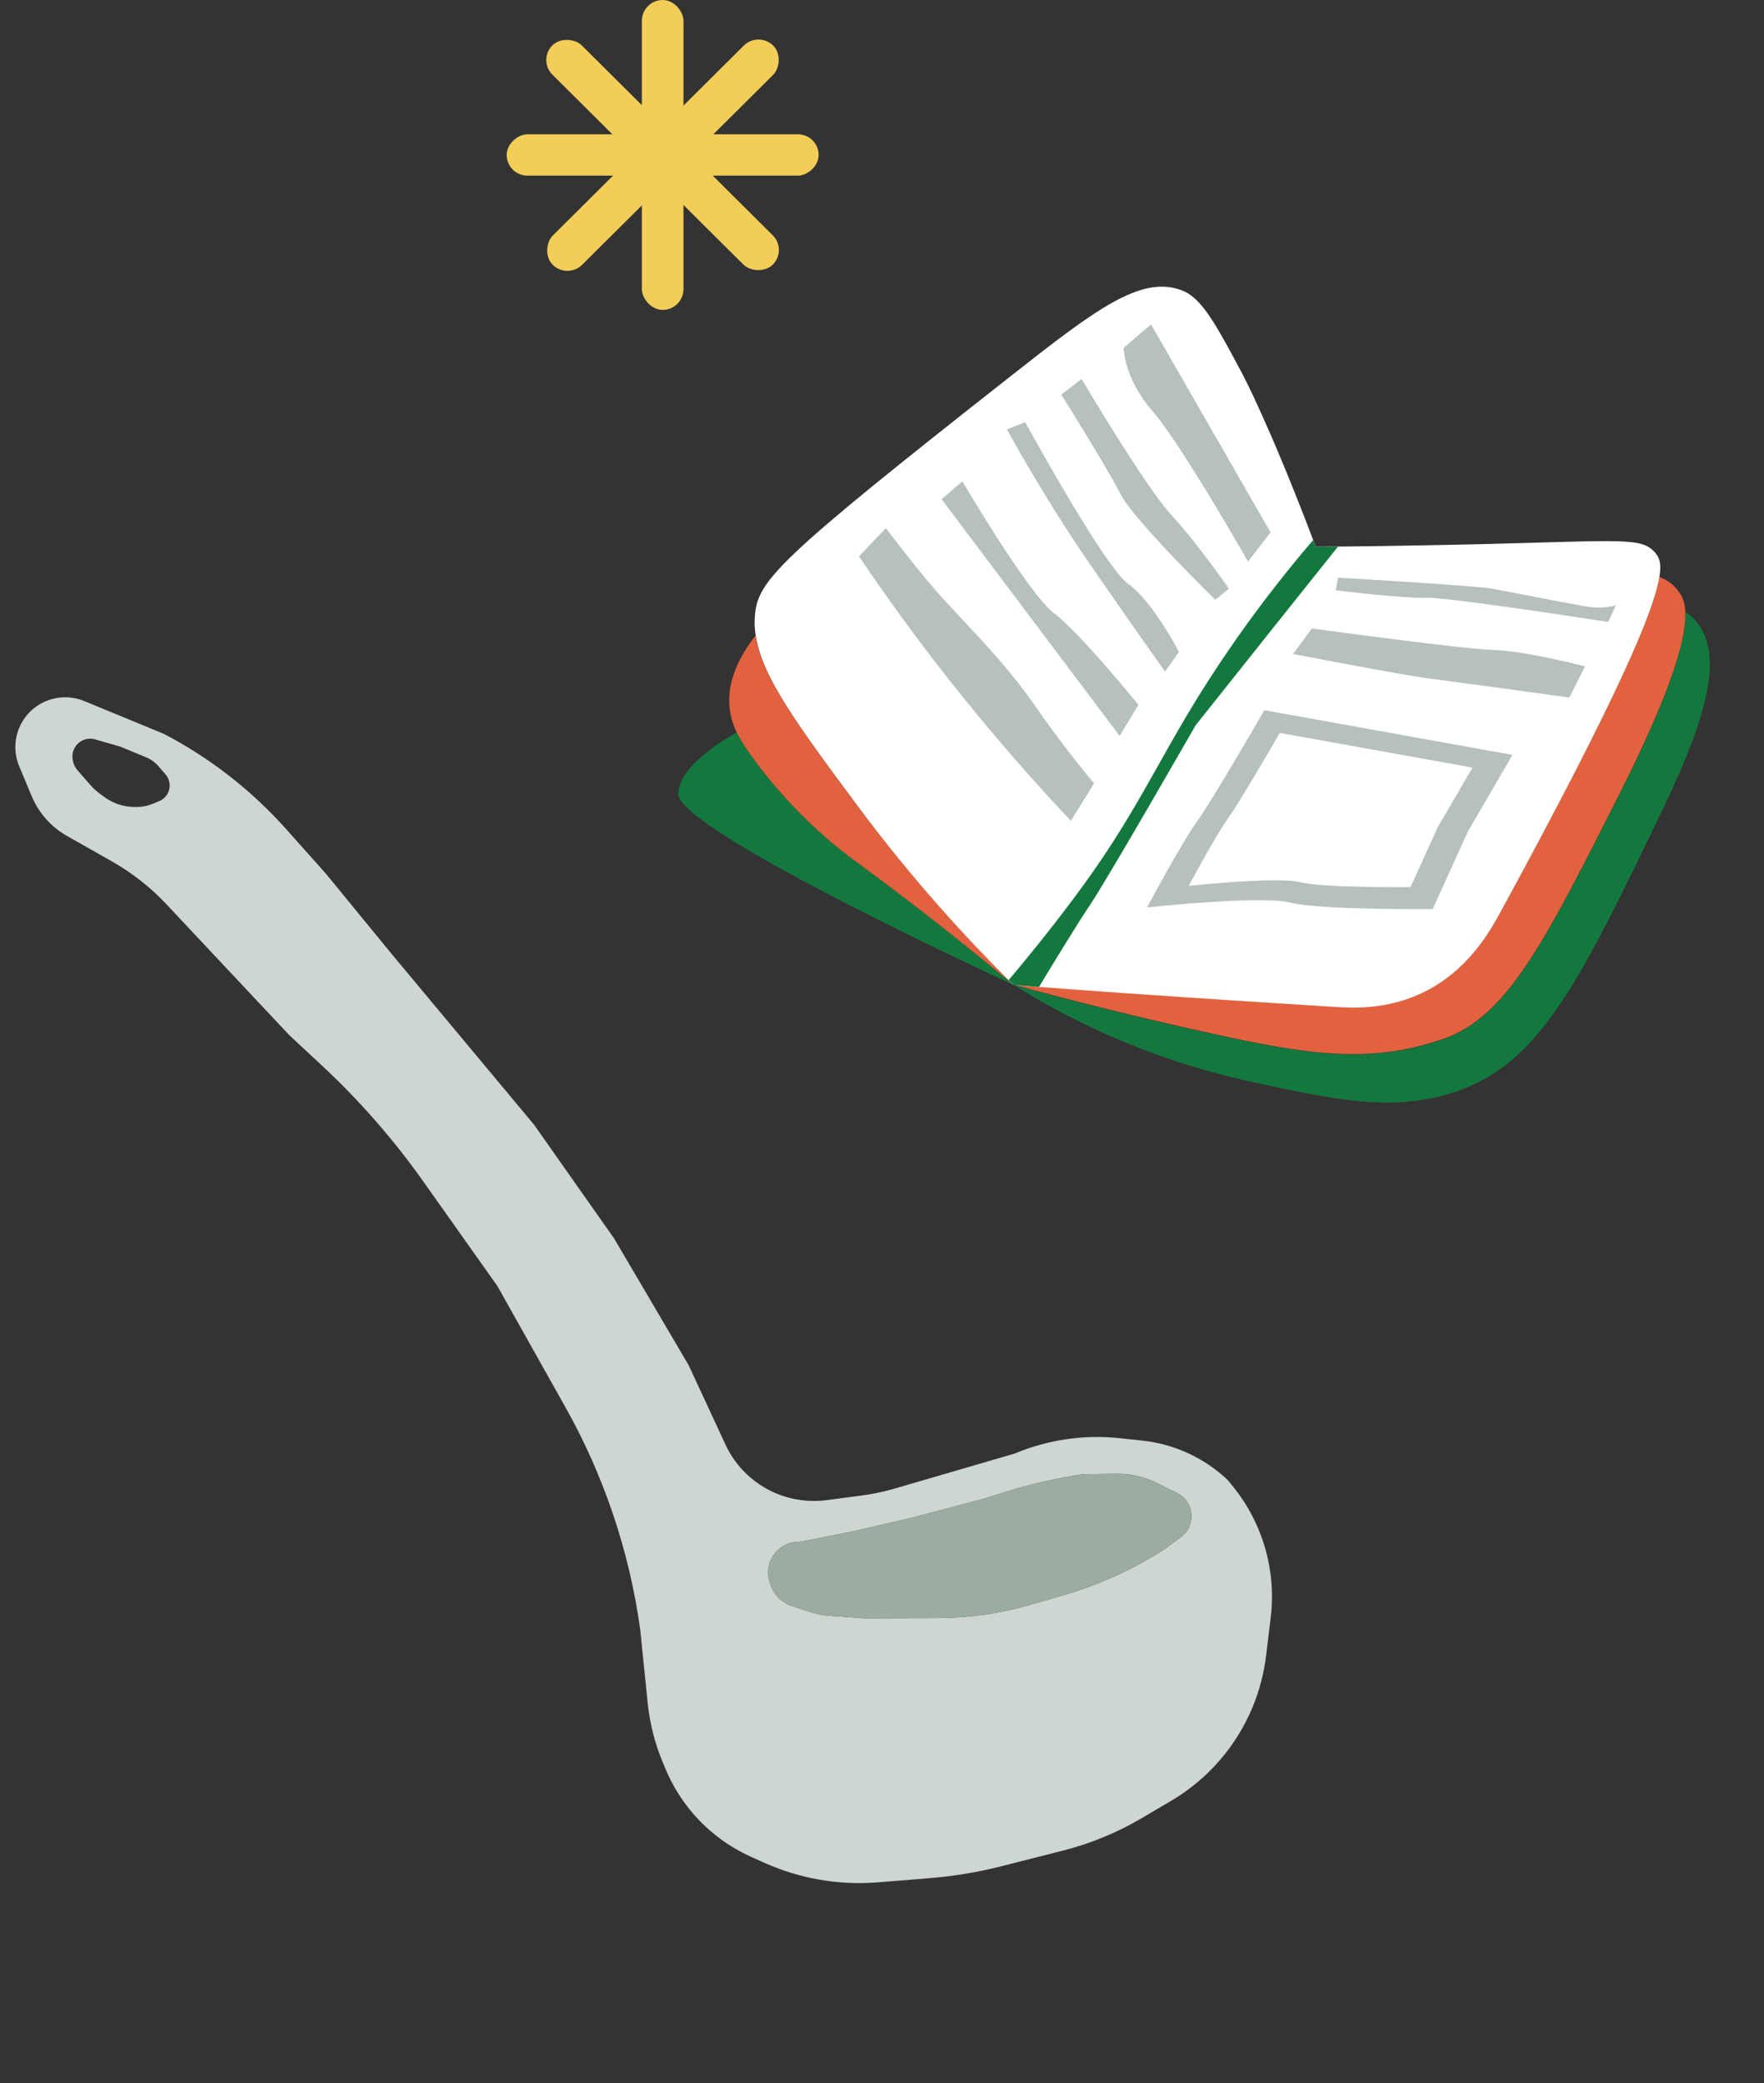<svg width="94" height="111" viewBox="0 0 94 111" fill="none" xmlns="http://www.w3.org/2000/svg">
<rect x="0" y="0" width="94" height="111" fill="#333333" stroke="none"/>
<g id="Group 241">
<g id="Vector 24">
<path fill-rule="evenodd" clip-rule="evenodd" d="M26.512 68.541L30.126 74.977C32.185 78.644 33.538 82.66 34.114 86.82L34.512 90.732C34.623 91.82 34.892 92.887 35.313 93.898L35.461 94.253C35.827 95.135 36.335 95.952 36.963 96.673C37.805 97.639 38.846 98.413 40.016 98.94L40.707 99.251C42.611 100.109 44.702 100.471 46.782 100.303L49.549 100.079C50.841 99.974 52.121 99.761 53.376 99.442L56.648 98.61C58.112 98.238 59.516 97.661 60.817 96.896L62.396 95.967C64.346 94.82 65.869 93.073 66.739 90.989C67.107 90.108 67.351 89.18 67.466 88.232L67.713 86.199C67.827 85.264 67.798 84.317 67.627 83.391C67.341 81.838 66.666 80.383 65.663 79.159L65.419 78.861C64.175 77.684 62.578 76.947 60.875 76.765L59.673 76.637C57.79 76.435 55.887 76.707 54.138 77.426L54.071 77.454L47.7 79.313C47.106 79.487 46.5 79.614 45.887 79.695L44.046 79.937C43.145 80.055 42.229 79.935 41.388 79.589C40.181 79.091 39.206 78.158 38.658 76.976L36.694 72.741L32.721 65.987L28.457 59.93L20.913 50.884L17.368 46.557L15.25 44.182C13.406 42.114 11.202 40.396 8.744 39.111L4.495 37.359C3.843 37.09 3.112 37.089 2.461 37.357C1.102 37.916 0.458 39.469 1.022 40.826L1.682 42.412C2.057 43.314 2.723 44.065 3.574 44.547L5.951 45.893C7.035 46.507 8.021 47.281 8.873 48.19L15.422 55.167L17.135 56.76C19.151 58.635 20.968 60.711 22.557 62.956L26.512 68.541ZM42.513 82.158C41.427 82.194 40.679 83.254 41.011 84.287L41.059 84.438C41.232 84.977 41.654 85.4 42.193 85.576L43.234 85.915C43.537 86.013 43.85 86.075 44.167 86.097L46.088 86.234L50.041 86.219C51.657 86.212 53.264 85.983 54.815 85.537L56.605 85.022C58.519 84.471 60.343 83.647 62.018 82.574L62.928 81.904C63.44 81.527 63.628 80.85 63.384 80.262C63.255 79.951 63.017 79.698 62.714 79.549L61.619 79.01C60.964 78.687 60.242 78.524 59.513 78.532L57.728 78.553C56.269 78.768 54.829 79.1 53.424 79.547L52.452 79.855L48.521 80.894L45.335 81.626L42.775 82.128C42.689 82.145 42.601 82.155 42.513 82.158ZM4.12 41.033C3.991 40.884 3.907 40.703 3.878 40.508L3.869 40.448C3.805 40.017 4.042 39.599 4.446 39.433C4.645 39.351 4.866 39.339 5.073 39.399L6.406 39.784L7.792 40.356C8.035 40.456 8.252 40.611 8.424 40.809L8.819 41.262C9.088 41.571 9.116 42.021 8.888 42.36C8.788 42.508 8.647 42.623 8.482 42.69L8.128 42.836C7.873 42.941 7.6 42.997 7.324 43L7.216 43.001C6.618 43.008 6.034 42.82 5.552 42.464L5.346 42.312C5.139 42.16 4.951 41.986 4.782 41.793L4.12 41.033Z" fill="#CED6D1"/>
<path d="M42.513 82.158C41.427 82.194 40.679 83.254 41.011 84.287L41.059 84.438C41.232 84.977 41.654 85.4 42.193 85.576L43.234 85.915C43.537 86.013 43.85 86.075 44.167 86.097L46.088 86.234L50.041 86.219C51.657 86.212 53.264 85.983 54.815 85.537L56.605 85.022C58.519 84.471 60.343 83.647 62.018 82.574L62.928 81.904C63.44 81.527 63.628 80.85 63.384 80.262C63.255 79.951 63.017 79.698 62.714 79.549L61.619 79.01C60.964 78.687 60.242 78.524 59.513 78.532L57.728 78.553C56.269 78.768 54.829 79.1 53.424 79.547L52.452 79.855L48.521 80.894L45.335 81.626L42.775 82.128C42.689 82.145 42.601 82.155 42.513 82.158Z" fill="#9CACA3"/>
</g>
<g id="Group 133">
<rect id="Rectangle 91" x="34.204" width="2.217" height="16.514" rx="1.108" fill="#F2CD58"/>
<rect id="Rectangle 92" x="27" y="9.358" width="2.202" height="16.624" rx="1.101" transform="rotate(-90 27 9.358)" fill="#F2CD58"/>
<rect id="Rectangle 93" width="2.209" height="16.569" rx="1.105" transform="matrix(0.709 -0.705 0.709 0.705 28.651 3.197)" fill="#F2CD58"/>
<rect id="Rectangle 94" width="2.209" height="16.569" rx="1.105" transform="matrix(0.709 0.705 -0.709 0.705 40.418 1.651)" fill="#F2CD58"/>
</g>
<g id="general">
<path id="Vector" d="M45.574 45.891C47.59 47.371 50.408 49.502 54.022 52.489C54.022 52.489 36.124 44.273 36.144 42.306C36.163 41.015 37.994 39.74 39.263 39.021C39.461 39.432 39.741 39.858 40.1 40.364C42.41 43.585 45.084 45.531 45.574 45.891Z" fill="#13783E"/>
<path id="Vector_2" d="M88.611 43.105C84.342 51.982 82.207 56.421 77.924 58.042C74.482 59.336 71.332 58.656 66.619 57.629C60.975 56.397 56.698 54.162 54.031 52.49C57.004 53.307 60.555 54.21 64.607 55.099C69.564 56.18 72.943 56.732 76.774 55.423C76.915 55.374 77.034 55.339 77.197 55.274C80.437 53.953 82.395 50.074 86.311 42.306C89.3 36.38 89.879 33.819 89.81 32.596C90.053 32.762 90.246 32.938 90.43 33.168C91.845 34.952 90.978 38.164 88.611 43.105Z" fill="#13783E"/>
<path id="Vector_3" d="M53.743 52.213C53.839 52.306 53.926 52.397 54.014 52.478C50.401 49.491 47.591 47.361 45.566 45.88C45.084 45.531 42.412 43.576 40.085 40.342C39.726 39.836 39.446 39.411 39.248 39C39.05 38.589 38.933 38.202 38.881 37.761C38.712 36.266 39.446 34.916 40.258 33.87C40.596 36.043 42.417 38.538 45.627 42.86C48.725 47.022 51.655 50.148 53.743 52.213Z" fill="#E2623F"/>
<path id="Vector_4" d="M86.305 42.287C82.389 50.054 80.432 53.934 77.191 55.255C77.028 55.319 76.908 55.363 76.769 55.404C72.928 56.711 69.556 56.169 64.601 55.079C60.549 54.19 57.008 53.289 54.025 52.471C54.48 52.506 54.925 52.539 55.37 52.572C61.744 53.054 67.045 53.38 71.044 53.631C72.047 53.7 73.954 53.818 75.94 52.824C78.258 51.666 79.413 49.612 79.977 48.578C86.355 36.853 88.139 32.53 88.427 30.743C88.891 30.93 89.221 31.186 89.481 31.561C89.616 31.755 89.773 32.027 89.806 32.568C89.873 33.8 89.294 36.36 86.305 42.287Z" fill="#E2623F"/>
<path id="Vector_5" d="M88.423 30.761C88.563 29.942 88.379 29.664 88.193 29.443C87.467 28.628 86.57 28.804 78.935 28.996C77.046 29.04 75.338 29.07 73.848 29.093C72.952 29.11 72.142 29.114 71.416 29.124C71.378 29.126 71.34 29.129 71.303 29.122C70.87 29.128 70.465 29.131 70.107 29.132C70.063 29.011 70.019 28.891 69.975 28.77C67.656 22.657 66.227 19.969 66.227 19.969C64.777 17.241 64.03 15.867 62.974 15.471C60.802 14.639 58.345 16.514 53.909 20.003C41.254 29.95 40.355 30.96 40.223 32.87C40.2 33.203 40.214 33.544 40.274 33.883C40.612 36.055 42.434 38.55 45.644 42.873C48.725 47.022 51.654 50.148 53.741 52.222C53.837 52.315 53.924 52.406 54.012 52.487C54.467 52.522 54.912 52.555 55.358 52.589C61.731 53.071 67.033 53.397 71.031 53.648C72.035 53.716 73.941 53.834 75.928 52.841C78.246 51.682 79.4 49.629 79.965 48.595C86.351 36.871 88.126 32.547 88.423 30.761Z" fill="white"/>
<path id="Vector_6" d="M71.303 29.122C68.769 32.297 66.234 35.472 63.707 38.657C63.707 38.657 59.046 46.797 58.053 48.27C57.448 49.165 56.229 51.16 55.367 52.59C54.921 52.557 54.476 52.524 54.021 52.489C53.934 52.398 53.846 52.316 53.75 52.224C54.612 51.206 55.883 49.652 57.188 47.908C60.468 43.535 61.55 40.793 64.017 36.855C65.274 34.858 67.202 32.015 69.974 28.779C70.018 28.9 70.061 29.02 70.105 29.141C70.474 29.132 70.87 29.128 71.303 29.122Z" fill="#13783E"/>
<path id="Vector_7" d="M59.876 18.535C59.876 18.535 59.89 20.16 61.416 21.908C62.941 23.656 66.503 29.918 66.503 29.918L67.706 28.371L61.336 17.287L59.876 18.535Z" fill="#B5C1BA"/>
<path id="Vector_8" d="M57.636 20.196C57.636 20.196 61.022 25.929 62.397 27.415C63.773 28.901 65.486 31.368 65.486 31.368L64.758 31.959C64.758 31.959 60.383 27.681 59.709 26.321C59.024 24.968 56.554 21.024 56.554 21.024L57.636 20.196Z" fill="#B5C1BA"/>
<path id="Vector_9" d="M54.631 22.497C54.631 22.497 58.864 30.241 60.132 31.126C61.401 32.011 62.823 34.735 62.823 34.735L62.086 35.785C62.086 35.785 60.137 33.06 57.856 29.731C55.575 26.402 53.658 22.885 53.658 22.885L54.631 22.497Z" fill="#B5C1BA"/>
<path id="Vector_10" d="M51.282 25.647C51.282 25.647 54.806 31.658 56.163 32.672C57.521 33.686 60.663 37.555 60.663 37.555L59.665 39.214L50.177 26.602L51.282 25.647Z" fill="#B5C1BA"/>
<path id="Vector_11" d="M47.208 28.141C47.208 28.141 49.069 30.625 50.35 32.01C52.702 34.536 53.724 35.583 55.175 37.637C55.385 37.928 55.89 38.666 56.649 39.666C57.331 40.568 57.915 41.283 58.301 41.747C57.888 42.413 57.477 43.071 57.064 43.738C55.179 41.747 53.231 39.529 51.267 37.092C49.196 34.524 47.376 32.019 45.776 29.648C46.254 29.143 46.731 28.637 47.208 28.141Z" fill="#B5C1BA"/>
<path id="Vector_12" d="M67.371 37.853C67.371 37.853 64.623 42.613 63.792 43.768C62.95 44.93 61.123 48.354 61.123 48.354C61.123 48.354 67.206 47.695 68.76 48.097C70.314 48.499 76.344 48.44 76.344 48.44L78.226 44.303L80.595 40.226L67.373 37.844L67.371 37.853ZM76.624 44.062L75.165 47.271C75.165 47.271 70.482 47.318 69.278 47.008C68.074 46.697 63.345 47.206 63.345 47.206C63.345 47.206 64.761 44.543 65.413 43.647C66.067 42.742 68.197 39.053 68.197 39.053L78.469 40.903L76.624 44.062Z" fill="#B5C1BA"/>
<path id="Vector_13" d="M68.907 34.846C68.907 34.846 74.674 35.969 76.237 36.166C77.8 36.364 83.626 37.169 83.626 37.169L84.464 35.509C84.464 35.509 81.222 34.672 79.62 34.636C78.018 34.601 69.906 33.487 69.906 33.487L68.907 34.846Z" fill="#B5C1BA"/>
<path id="Vector_14" d="M71.179 31.455C71.179 31.455 74.869 31.904 75.998 31.854C77.126 31.804 85.695 33.141 85.695 33.141L86.111 32.249C86.111 32.249 85.502 32.496 84.373 32.293C83.244 32.089 80.438 31.537 79.5 31.368C78.562 31.199 71.302 30.783 71.302 30.783L71.179 31.455Z" fill="#B5C1BA"/>
</g>
</g>
</svg>
